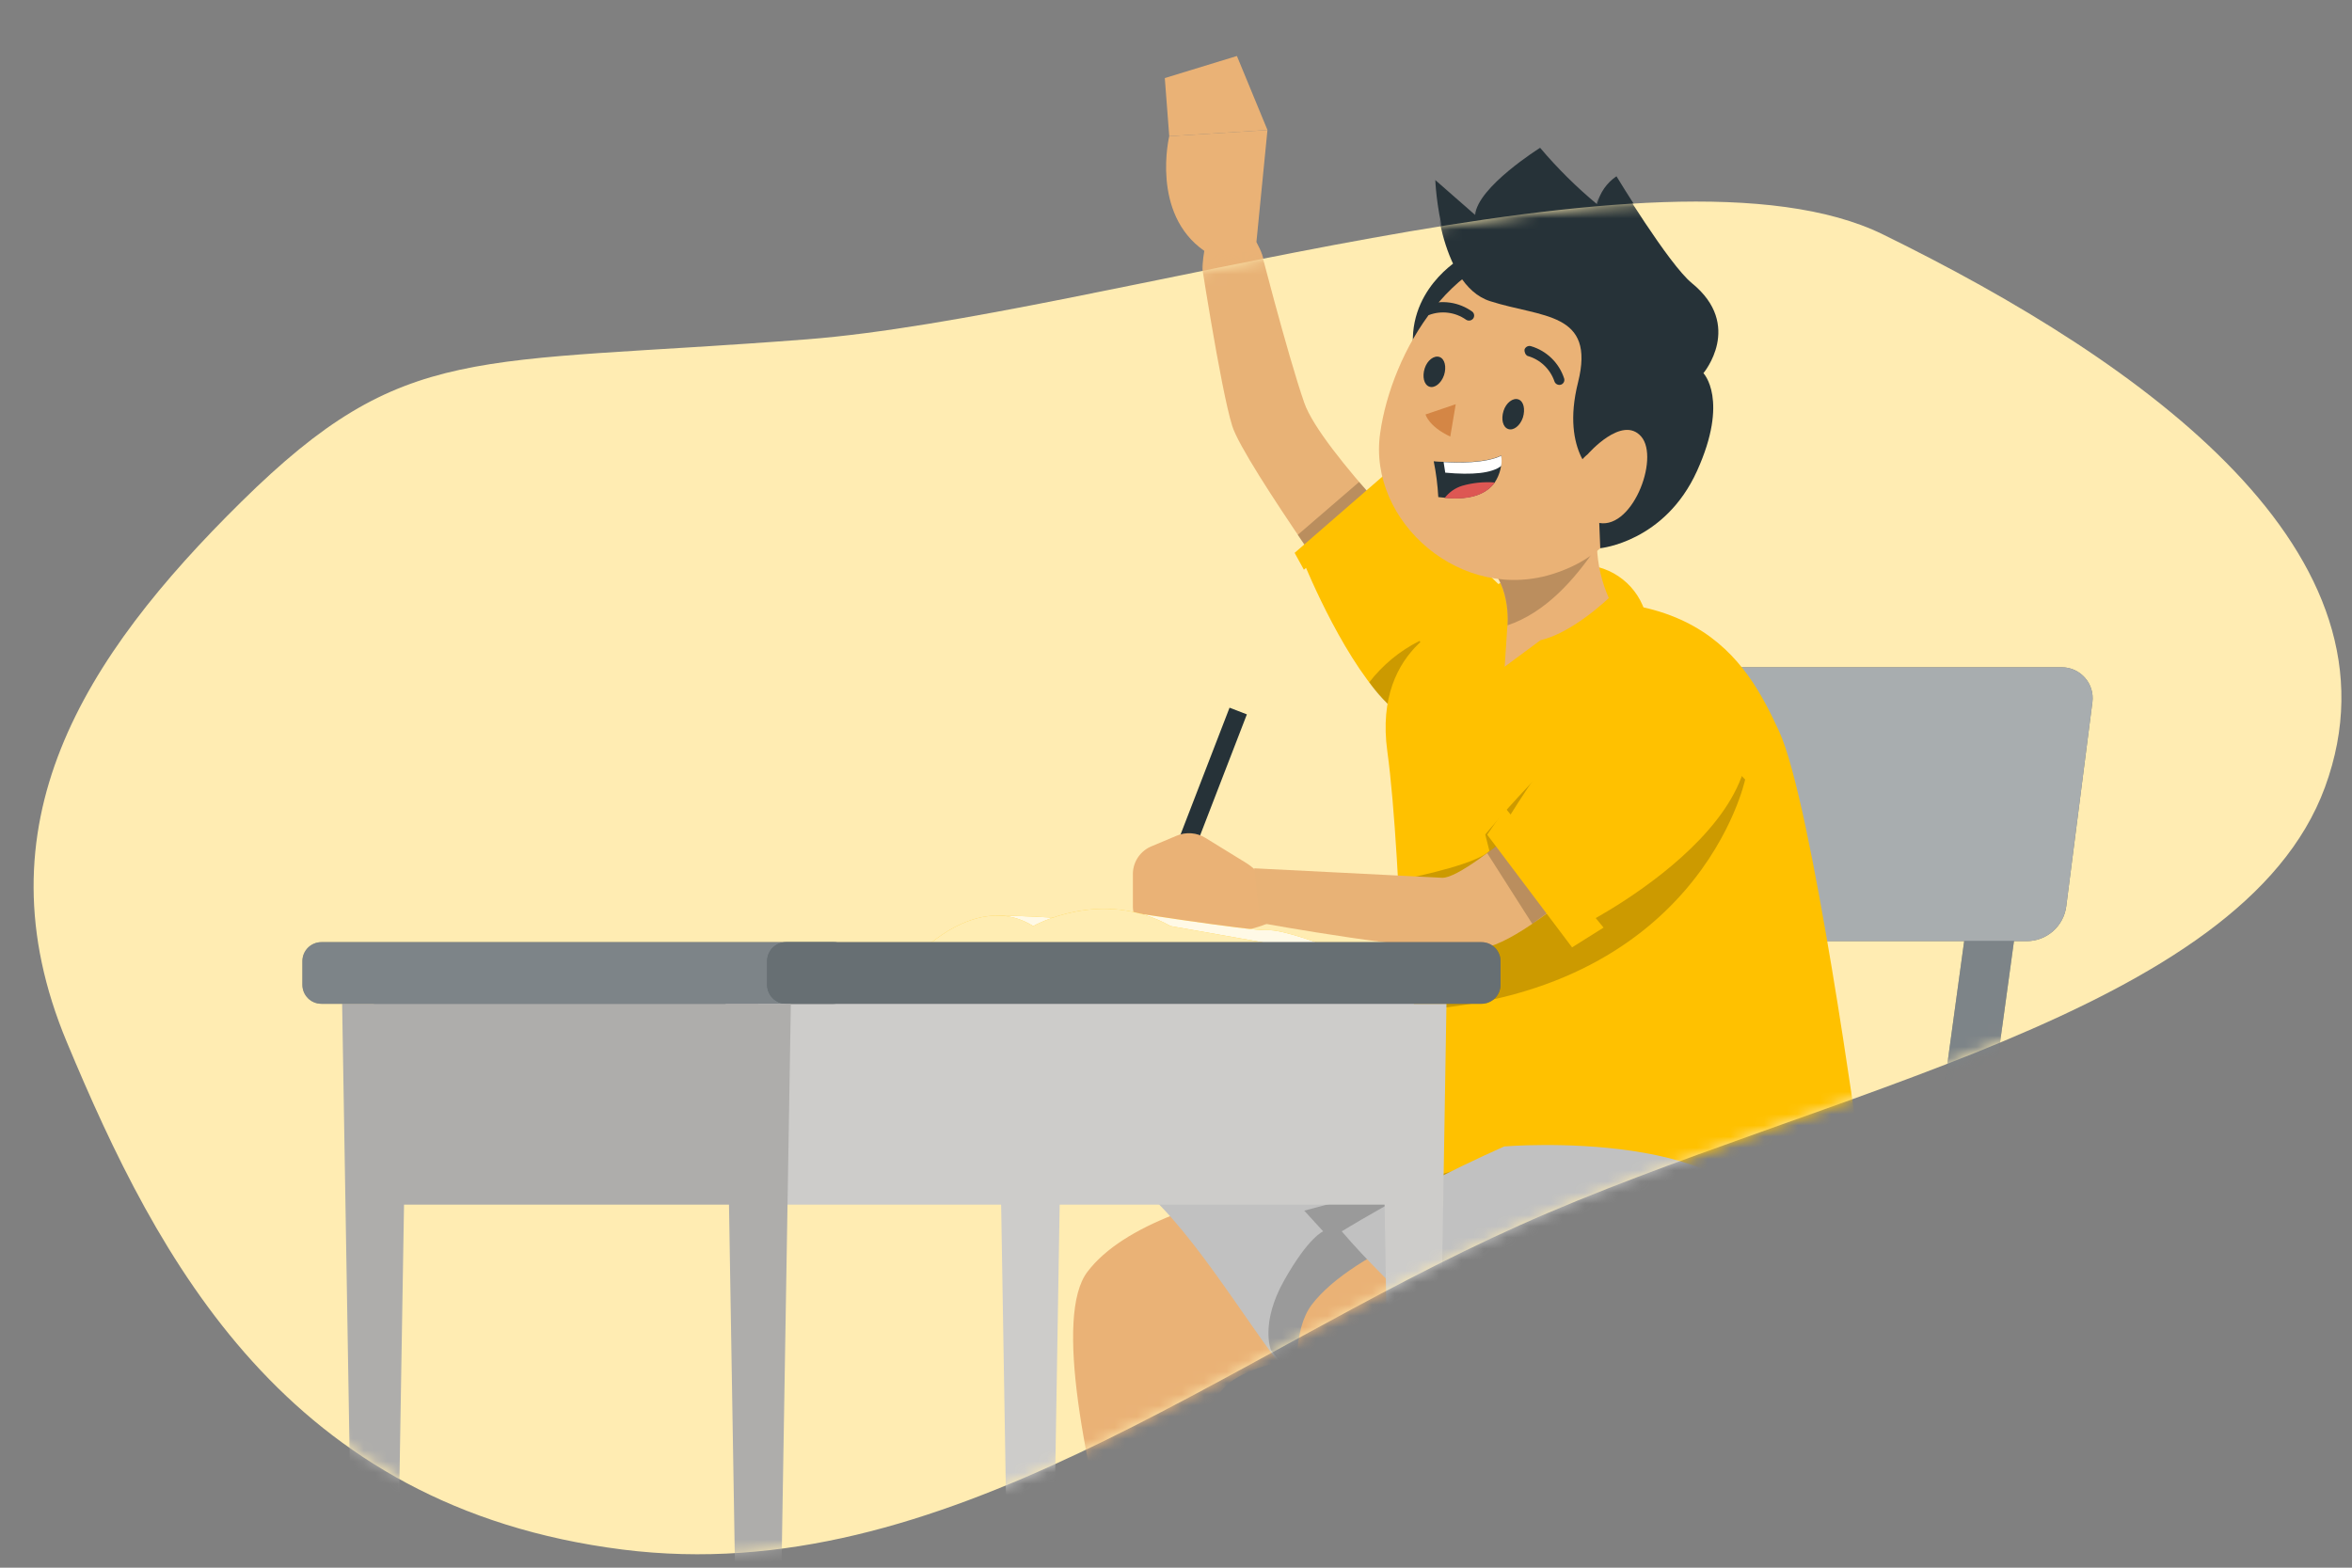 <svg width="210" height="140" viewBox="0 0 210 140" fill="none" xmlns="http://www.w3.org/2000/svg">
<rect x="0" y="0" width="210" height="140" fill="#808080" stroke="none"/>
<path d="M112.18 21.617L113.166 11.612L104.397 12.163C104.397 12.163 102.726 19.063 107.527 22.404C107.228 24.133 107.374 24.915 108 26C112.078 25.417 113.988 24.917 112.18 21.617Z" fill="#EAB276"/>
<path d="M110.439 5L104 6.972L104.397 12.163L113.166 11.612L110.439 5Z" fill="#EAB276"/>
<path d="M152.188 33.324C152.188 33.324 155.785 29.055 151.164 25.291C149.096 23.614 144.327 15.741 144.327 15.741C143.459 16.328 142.84 17.218 142.593 18.237C140.754 16.71 139.053 15.025 137.51 13.199C137.51 13.199 131.903 16.707 131.711 19.197L128.152 16.08C128.152 16.08 128.491 25.4 133.132 26.891C137.773 28.383 142.58 27.826 140.993 34.15C139.405 40.474 142.727 42.657 142.727 42.657L142.977 48.956C142.977 48.956 148.738 48.412 151.618 42.055C154.499 35.699 152.188 33.324 152.188 33.324Z" fill="#263238"/>
<path fill-rule="evenodd" clip-rule="evenodd" d="M168.105 20.927C191.567 32.422 215.247 49.403 207.589 70.294C200.139 90.618 162.548 97.389 135.662 109.431C108.934 121.403 84.261 142.005 55.577 138.38C25.569 134.589 14.108 112.587 5.958 93.043C-2.13 73.647 7.457 58.703 21.556 44.802C36.167 30.396 42.113 32.63 72.056 30.302C98.185 28.27 148.493 11.319 168.105 20.927Z" fill="#FFECB2"/>
<mask id="mask0_512_37534" style="mask-type:alpha" maskUnits="userSpaceOnUse" x="3" y="18" width="207" height="121">
<path fill-rule="evenodd" clip-rule="evenodd" d="M168.105 20.927C191.567 32.422 215.248 49.403 207.59 70.294C200.139 90.618 162.548 97.389 135.662 109.431C108.934 121.403 84.261 142.005 55.578 138.38C25.569 134.589 14.108 112.587 5.958 93.043C-2.13 73.647 7.457 58.703 21.556 44.802C36.167 30.396 42.113 32.63 72.057 30.302C98.186 28.27 148.493 11.319 168.105 20.927Z" fill="#FFECB2"/>
</mask>
<g mask="url(#mask0_512_37534)">
<path d="M151.016 62.662L155.379 63.26L146.739 126.336L142.376 125.738L151.016 62.662Z" fill="#263238"/>
<path d="M178.302 62.665L182.665 63.263L174.024 126.339L169.661 125.741L178.302 62.665Z" fill="#263238"/>
<g opacity="0.3">
<path d="M151.017 62.662L155.38 63.26L146.74 126.336L142.376 125.738L151.017 62.662Z" fill="white"/>
</g>
<g opacity="0.4">
<path d="M178.302 62.665L182.665 63.263L174.025 126.339L169.661 125.741L178.302 62.665Z" fill="white"/>
</g>
<path d="M148.052 84.047H180.953C181.82 84.047 182.656 83.731 183.306 83.158C183.957 82.585 184.376 81.796 184.487 80.936L186.823 62.693C186.872 62.305 186.838 61.911 186.723 61.537C186.608 61.163 186.415 60.818 186.157 60.525C185.898 60.231 185.58 59.996 185.224 59.834C184.867 59.673 184.481 59.589 184.09 59.589H151.188C150.321 59.588 149.484 59.904 148.834 60.477C148.183 61.049 147.764 61.84 147.655 62.7L145.318 80.924C145.266 81.313 145.298 81.709 145.412 82.086C145.525 82.462 145.718 82.809 145.977 83.105C146.236 83.401 146.555 83.638 146.912 83.801C147.27 83.963 147.659 84.047 148.052 84.047Z" fill="#263238"/>
<path opacity="0.6" d="M148.052 84.047H180.953C181.82 84.047 182.656 83.731 183.306 83.158C183.957 82.585 184.376 81.796 184.487 80.936L186.823 62.693C186.872 62.305 186.838 61.911 186.723 61.537C186.608 61.163 186.415 60.818 186.157 60.525C185.898 60.231 185.58 59.996 185.224 59.834C184.867 59.673 184.481 59.589 184.09 59.589H151.188C150.321 59.588 149.484 59.904 148.834 60.477C148.183 61.049 147.764 61.84 147.655 62.7L145.318 80.924C145.266 81.313 145.298 81.709 145.412 82.086C145.525 82.462 145.718 82.809 145.977 83.105C146.236 83.401 146.555 83.638 146.912 83.801C147.27 83.963 147.659 84.047 148.052 84.047Z" fill="white"/>
<path d="M147.738 172.19H141.6L140.844 139.75L140.531 126.045H148.801L148.487 139.75L147.738 172.19Z" fill="#263238"/>
<path opacity="0.4" d="M147.738 172.19H141.6L140.844 139.75L140.531 126.045H148.801L148.487 139.75L147.738 172.19Z" fill="white"/>
<path opacity="0.2" d="M140.531 126.045L140.844 140.127H148.487L148.801 126.045H140.531Z" fill="black"/>
<path d="M116.398 172.19L119.068 127.011H126.256L122.524 172.19H116.398Z" fill="#263238"/>
<path opacity="0.5" d="M122.531 172.19H116.405L118.671 133.701L119.068 126.922H126.256L125.699 133.701L122.531 172.19Z" fill="white"/>
<path opacity="0.2" d="M126.256 126.922L125.706 133.963H118.671L119.068 126.922H126.256Z" fill="black"/>
<path d="M166.814 172.19L163.076 127.011H170.27L172.94 172.19H166.814Z" fill="#263238"/>
<path opacity="0.5" d="M166.807 172.19L163.638 133.701L163.081 126.922H170.27L170.666 133.701L172.932 172.19H166.807Z" fill="white"/>
<path opacity="0.2" d="M163.081 126.922L163.638 133.963H170.666L170.269 126.922H163.081Z" fill="black"/>
<path d="M170.987 119.291H118.358C117.526 119.291 116.728 119.621 116.14 120.21C115.552 120.798 115.221 121.596 115.221 122.428V129.584H174.111V122.434C174.113 121.603 173.785 120.806 173.199 120.216C172.614 119.627 171.818 119.294 170.987 119.291Z" fill="#263238"/>
<path d="M113.652 124.438H175.685C176.382 124.438 176.946 125.002 176.946 125.699V128.323C176.946 129.019 176.382 129.584 175.685 129.584H113.652C112.956 129.584 112.391 129.019 112.391 128.323V125.699C112.391 125.002 112.956 124.438 113.652 124.438Z" fill="#263238"/>
<path opacity="0.6" d="M113.652 124.438H175.685C176.382 124.438 176.946 125.002 176.946 125.699V128.323C176.946 129.019 176.382 129.584 175.685 129.584H113.652C112.956 129.584 112.391 129.019 112.391 128.323V125.699C112.391 125.002 112.956 124.438 113.652 124.438Z" fill="white"/>
<path d="M128.618 50.876C128.618 50.876 117.96 40.282 116.456 35.981C114.952 31.679 112.225 21.009 112.225 21.009L107.047 22.046C107.047 22.046 108.967 34.688 110.023 38.048C111.079 41.409 122.505 57.252 122.505 57.252L128.618 50.876Z" fill="#E8B276"/>
<path opacity="0.2" d="M121.347 43.042L115.867 47.766L117.82 50.621L123.946 45.929L121.347 43.042Z" fill="black"/>
<path d="M116.264 49.82L124.131 43.765L124.272 43.873C124.317 43.906 124.374 43.957 124.445 44.002C124.675 44.181 125.014 44.443 125.418 44.782L125.814 45.102L125.917 45.192L126.333 45.551L126.883 46.043C127.908 46.959 133.361 51.529 134.225 52.643C134.373 52.848 134.52 53.04 134.648 53.238C134.922 53.623 135.16 54.032 135.358 54.461C135.385 54.525 135.406 54.592 135.422 54.659C135.444 54.702 135.459 54.747 135.467 54.794C135.501 54.885 135.525 54.979 135.538 55.075C135.556 55.145 135.571 55.215 135.582 55.287C135.582 55.344 135.582 55.395 135.582 55.459C135.582 55.523 135.582 55.69 135.621 55.818C135.659 55.946 135.621 56.08 135.621 56.228C135.621 56.375 135.621 56.496 135.621 56.637C135.621 56.676 135.621 56.714 135.621 56.752C135.621 56.861 135.621 56.964 135.621 57.066C135.621 57.169 135.621 57.373 135.576 57.527C135.531 57.681 135.576 57.834 135.525 57.994C135.474 58.154 135.486 58.321 135.454 58.481C134.731 62.962 127.773 65.4 125.757 64.293C121.711 62.065 117.768 53.443 116.584 50.659C116.386 50.14 116.264 49.82 116.264 49.82Z" fill="#FFC100"/>
<path d="M115.592 49.372L123.517 42.484L124.65 43.285L125.046 43.56L124.483 44.033L124.425 44.085L116.629 50.697L116.418 50.876L115.592 49.372Z" fill="#FFC100"/>
<path opacity="0.2" d="M127.223 64.613C126.734 64.644 126.245 64.551 125.802 64.344C124.399 63.461 123.193 62.3 122.255 60.933C123.452 59.38 124.984 58.118 126.736 57.239C128.72 59.659 127.984 62.194 127.223 64.613Z" fill="black"/>
<path d="M97.087 113.581C103.545 105.061 128.292 104.197 128.292 104.197C128.292 104.197 160.937 118.76 142.425 119.726C139.519 119.88 134.891 119.694 132.248 119.822C118.069 120.539 110.996 121.397 108.871 124.438C106.983 127.158 113.55 166.928 113.55 166.928H107.808C107.808 166.928 91.165 121.416 97.087 113.581Z" fill="#EAB276"/>
<path d="M116.437 124.438C121.007 123.797 130.346 122.274 137.496 121.909L145.818 121.499C164.336 120.526 125.667 101.739 125.667 101.739C125.667 101.739 112.545 103.058 102.86 106.931C107.891 111.77 112.673 120.482 116.437 124.438Z" fill="#C1C1C1"/>
<path d="M163.831 98.379C163.831 98.379 172.024 121.583 148.776 121.583C125.527 121.583 123.677 112.525 125.642 101.861L163.831 98.379Z" fill="#FFC100"/>
<path d="M166.059 102.918C166.059 102.918 161.808 71.706 158.845 65.299C155.881 58.891 151.099 50.141 130.385 55.211C130.385 55.211 122.531 57.419 123.869 67.104C125.207 76.789 125.655 101.906 125.655 101.906L166.059 102.918Z" fill="#FFC100"/>
<path d="M133.54 61.01L131.14 57.124L127.843 61.01C127.843 61.01 128.772 50.697 140.761 50.461C142.081 50.369 143.395 50.719 144.495 51.454C145.596 52.19 146.421 53.27 146.842 54.525C144.736 57.918 139.16 61.611 139.16 61.611L136.946 58.251L133.54 61.01Z" fill="#FFC100"/>
<path d="M142.873 41.724C142.545 44.068 142.448 46.44 142.585 48.803C142.64 50.391 142.998 51.953 143.642 53.406C143.642 53.406 140.441 56.51 137.548 57.169L134.347 59.538L134.558 56.337C134.558 56.337 134.558 56.171 134.597 55.883C134.674 54.603 134.597 50.698 131.019 49.226C126.135 47.152 142.873 41.724 142.873 41.724Z" fill="#EAB276"/>
<path opacity="0.2" d="M142.873 41.724C142.544 44.068 142.448 46.44 142.585 48.803C140.556 51.825 137.951 54.718 134.603 55.844C134.68 54.564 134.603 50.66 131.025 49.187C126.134 47.152 142.873 41.724 142.873 41.724Z" fill="black"/>
<path opacity="0.2" d="M124.842 78.613C124.893 79.65 124.951 80.719 125.008 81.781C125.124 84.246 125.226 86.729 125.309 89.066C125.309 89.469 125.309 89.879 125.361 90.276C151.701 89.072 155.817 69.613 155.817 69.613C155.817 69.613 148.981 62.476 145.146 63.25C141.312 64.025 132.613 74.522 132.613 74.522L132.978 75.975C131.979 77.07 127.102 78.158 124.842 78.613Z" fill="black"/>
<path d="M109.781 63.199L111.328 63.796L104.27 82.067L102.724 81.47L109.781 63.199Z" fill="#263238"/>
<path d="M102.84 75.566L105.062 74.631C105.473 74.456 105.92 74.383 106.365 74.416C106.811 74.449 107.242 74.589 107.622 74.823L111.232 77.044C111.942 77.482 112.537 78.084 112.967 78.799C113.397 79.514 113.649 80.321 113.703 81.154L113.773 82.197C110.202 84.002 105.004 83.324 105.004 83.324L103.506 83.292C103.197 83.295 102.891 83.237 102.605 83.121C102.319 83.005 102.059 82.834 101.84 82.616C101.621 82.399 101.447 82.14 101.328 81.855C101.21 81.57 101.15 81.264 101.15 80.955V77.979C101.167 77.456 101.335 76.949 101.635 76.52C101.936 76.092 102.354 75.76 102.84 75.566Z" fill="#EAB276"/>
<path d="M143.174 67.244C143.174 67.244 131.281 78.516 128.759 78.388L111.982 77.543L112.545 82.415C112.474 82.415 127.607 85.174 131.646 84.668C135.672 85.385 148.82 72.173 148.82 72.173L143.174 67.244Z" fill="#E8B276"/>
<path opacity="0.2" d="M136.811 82.505L132.785 76.187L135.057 74.407L139.404 80.603L136.811 82.505Z" fill="black"/>
<path d="M152.289 58.647C146.388 53.2 134.411 73.504 134.411 73.504L141.657 82.433C141.657 82.433 165.079 70.444 152.289 58.647Z" fill="#FFC100"/>
<path d="M143.174 82.837L134.411 72.173L132.785 74.541L140.364 84.604L143.174 82.837Z" fill="#FFC100"/>
<path d="M130.417 23.083C130.417 23.083 125.386 25.938 126.243 31.692C127.101 37.447 136.485 27.66 136.485 27.66L130.417 23.083Z" fill="#263238"/>
<path d="M149.697 38.184C146.163 45.058 144.499 49.277 138.924 51.165C130.532 54.033 122.089 46.575 123.228 38.689C124.214 31.584 129.834 21.553 138.84 22.078C147.847 22.603 153.217 31.328 149.697 38.184Z" fill="#EAB276"/>
<path d="M135.973 37.287C135.73 38.017 135.134 38.484 134.654 38.311C134.174 38.139 134.014 37.422 134.245 36.692C134.475 35.962 135.09 35.501 135.57 35.668C136.05 35.834 136.197 36.557 135.973 37.287Z" fill="#263238"/>
<path d="M128.931 33.504C128.681 34.233 128.086 34.701 127.613 34.528C127.139 34.355 126.972 33.632 127.203 32.902C127.433 32.172 128.041 31.718 128.521 31.878C129.002 32.038 129.168 32.774 128.931 33.504Z" fill="#263238"/>
<path d="M136.152 31.481C136.116 31.394 136.105 31.299 136.12 31.206C136.161 31.092 136.245 30.998 136.353 30.944C136.462 30.89 136.587 30.881 136.703 30.918C137.394 31.123 138.025 31.494 138.54 31.998C139.055 32.502 139.44 33.124 139.66 33.811C139.675 33.868 139.679 33.928 139.672 33.986C139.664 34.045 139.645 34.102 139.615 34.153C139.585 34.204 139.545 34.249 139.498 34.285C139.451 34.321 139.397 34.347 139.34 34.361C139.224 34.389 139.101 34.372 138.998 34.312C138.894 34.253 138.817 34.156 138.783 34.041C138.594 33.498 138.277 33.009 137.858 32.616C137.438 32.222 136.93 31.936 136.376 31.782C136.321 31.749 136.273 31.706 136.234 31.654C136.196 31.602 136.168 31.544 136.152 31.481Z" fill="#263238"/>
<path d="M127.242 28.012C127.161 27.963 127.097 27.892 127.056 27.807C127.02 27.692 127.03 27.566 127.086 27.459C127.141 27.351 127.236 27.269 127.351 27.231C128.031 26.993 128.759 26.923 129.472 27.027C130.185 27.131 130.863 27.405 131.448 27.826C131.495 27.863 131.535 27.909 131.564 27.961C131.593 28.014 131.612 28.072 131.618 28.131C131.625 28.191 131.619 28.251 131.602 28.309C131.585 28.366 131.556 28.42 131.518 28.466C131.44 28.556 131.33 28.614 131.212 28.627C131.093 28.64 130.974 28.608 130.878 28.537C130.405 28.209 129.86 28 129.29 27.929C128.719 27.857 128.139 27.925 127.6 28.127C127.536 28.134 127.471 28.128 127.409 28.108C127.347 28.088 127.29 28.055 127.242 28.012Z" fill="#263238"/>
<path d="M129.976 36.097L127.281 37.012C127.281 37.012 127.537 38.068 129.489 38.99L129.976 36.097Z" fill="#D48645"/>
<path d="M152.091 33.325C152.091 33.325 155.689 29.056 151.067 25.292C148.999 23.615 144.231 15.741 144.231 15.741C143.362 16.329 142.743 17.219 142.496 18.238C140.657 16.712 138.956 15.026 137.413 13.2C137.413 13.2 131.806 16.708 131.614 19.198L128.055 16.081C128.055 16.081 128.394 25.401 133.035 26.892C137.676 28.384 142.483 27.827 140.896 34.151C139.308 40.475 142.63 42.658 142.63 42.658L142.88 48.957C142.88 48.957 148.641 48.413 151.521 42.056C154.402 35.7 152.091 33.325 152.091 33.325Z" fill="#263238"/>
<path d="M141.772 40.552C141.772 40.552 144.832 37.025 146.535 38.984C148.237 40.943 145.645 47.632 142.508 46.633C139.372 45.635 139.653 42.3 141.772 40.552Z" fill="#EAB276"/>
<path d="M128.01 41.192C128.224 42.247 128.361 43.317 128.419 44.392L128.989 44.45C131.55 44.7 132.83 43.963 133.47 43.067C133.932 42.362 134.134 41.518 134.04 40.68C132.593 41.365 130.199 41.32 128.88 41.243C128.349 41.237 128.01 41.192 128.01 41.192Z" fill="#263238"/>
<path d="M128.893 41.263L129.04 42.21C131.466 42.434 133.207 42.267 134.039 41.608C134.082 41.307 134.082 41.001 134.039 40.699C132.606 41.384 130.212 41.339 128.893 41.263Z" fill="white"/>
<path d="M128.99 44.47C131.55 44.719 132.83 43.983 133.47 43.087C132.488 43.011 131.499 43.111 130.552 43.381C129.931 43.574 129.385 43.954 128.99 44.47Z" fill="#DD5753"/>
<path opacity="0.2" d="M131.173 104.197L116.45 108.115L118.14 109.965C118.14 109.965 116.86 110.445 114.671 114.317C112.481 118.19 113.48 120.571 113.48 120.571L116.45 124.412L130.705 122.677L131.173 104.197Z" fill="black"/>
<path d="M117.122 116.513C120.739 111.738 131.973 107.379 139.526 106.169L147.694 120.149C136.28 120.616 129.438 123.381 129.175 124.438C127.953 129.501 136.517 166.928 136.517 166.928H129.572C129.572 166.928 110.663 125.033 117.122 116.513Z" fill="#EAB276"/>
<path d="M134.891 125.686C141.815 124.571 148.646 122.934 155.323 120.79C157.096 120.207 158.684 114.126 158.249 111.111C156.738 100.524 134.308 102.38 134.308 102.38C129.32 104.604 124.473 107.136 119.797 109.959C124.233 115.182 130.756 120.418 134.891 125.686Z" fill="#C1C1C1"/>
<path d="M88.95 81.787C91.12 81.717 96.535 82.114 96.535 82.114L99.044 81.186C99.044 81.186 111.706 83.157 113.127 83.067C114.548 82.978 118.433 84.482 118.433 84.482L90.492 85.737L88.95 81.787Z" fill="#FFC100"/>
<path opacity="0.9" d="M88.95 81.787C91.12 81.717 96.535 82.114 96.535 82.114L99.044 81.186C99.044 81.186 111.706 83.157 113.127 83.067C114.548 82.978 118.433 84.482 118.433 84.482L90.492 85.737L88.95 81.787Z" fill="white"/>
<path d="M82.844 84.457C82.844 84.457 87.721 79.829 92.253 82.703C92.253 82.703 98.315 79.234 104.524 82.703L112.794 84.162L82.844 84.457Z" fill="#FFC100"/>
<path opacity="0.7" d="M82.844 84.457C82.844 84.457 87.721 79.829 92.253 82.703C92.253 82.703 98.315 79.234 104.524 82.703L112.794 84.162L82.844 84.457Z" fill="white"/>
<path d="M124.687 171.742H127.792L129.149 89.642H123.33L124.687 171.742Z" fill="#CDCCCA"/>
<path d="M90.448 171.742H93.553L94.91 89.642H89.091L90.448 171.742Z" fill="#CDCCCA"/>
<path d="M67.705 88.266H126.243V107.578H67.705V88.266Z" fill="#CDCCCA"/>
<path d="M33.376 88.266H67.705V107.578H33.376V88.266Z" fill="#AEADAB"/>
<path d="M31.91 171.742H35.008L36.372 89.642H30.547L31.91 171.742Z" fill="#AEADAB"/>
<path d="M28.697 84.137H74.445C75.382 84.137 76.141 84.896 76.141 85.833V87.945C76.141 88.882 75.382 89.642 74.445 89.642H28.697C27.76 89.642 27 88.882 27 87.945V85.833C27 84.896 27.76 84.137 28.697 84.137Z" fill="#263238"/>
<path opacity="0.4" d="M28.697 84.137H74.445C75.382 84.137 76.141 84.896 76.141 85.833V87.945C76.141 88.882 75.382 89.642 74.445 89.642H28.697C27.76 89.642 27 88.882 27 87.945V85.833C27 84.896 27.76 84.137 28.697 84.137Z" fill="white"/>
<path d="M70.189 84.137H132.279C133.216 84.137 133.976 84.896 133.976 85.833V87.945C133.976 88.882 133.216 89.642 132.279 89.642H70.189C69.252 89.642 68.493 88.882 68.493 87.945V85.833C68.493 84.896 69.252 84.137 70.189 84.137Z" fill="#263238"/>
<path opacity="0.3" d="M70.189 84.137H132.279C133.216 84.137 133.976 84.896 133.976 85.833V87.945C133.976 88.882 133.216 89.642 132.279 89.642H70.189C69.252 89.642 68.493 88.882 68.493 87.945V85.833C68.493 84.896 69.252 84.137 70.189 84.137Z" fill="white"/>
<path d="M66.149 171.742H69.254L70.611 89.642H64.792L66.149 171.742Z" fill="#AEADAB"/>
</g>
</svg>
